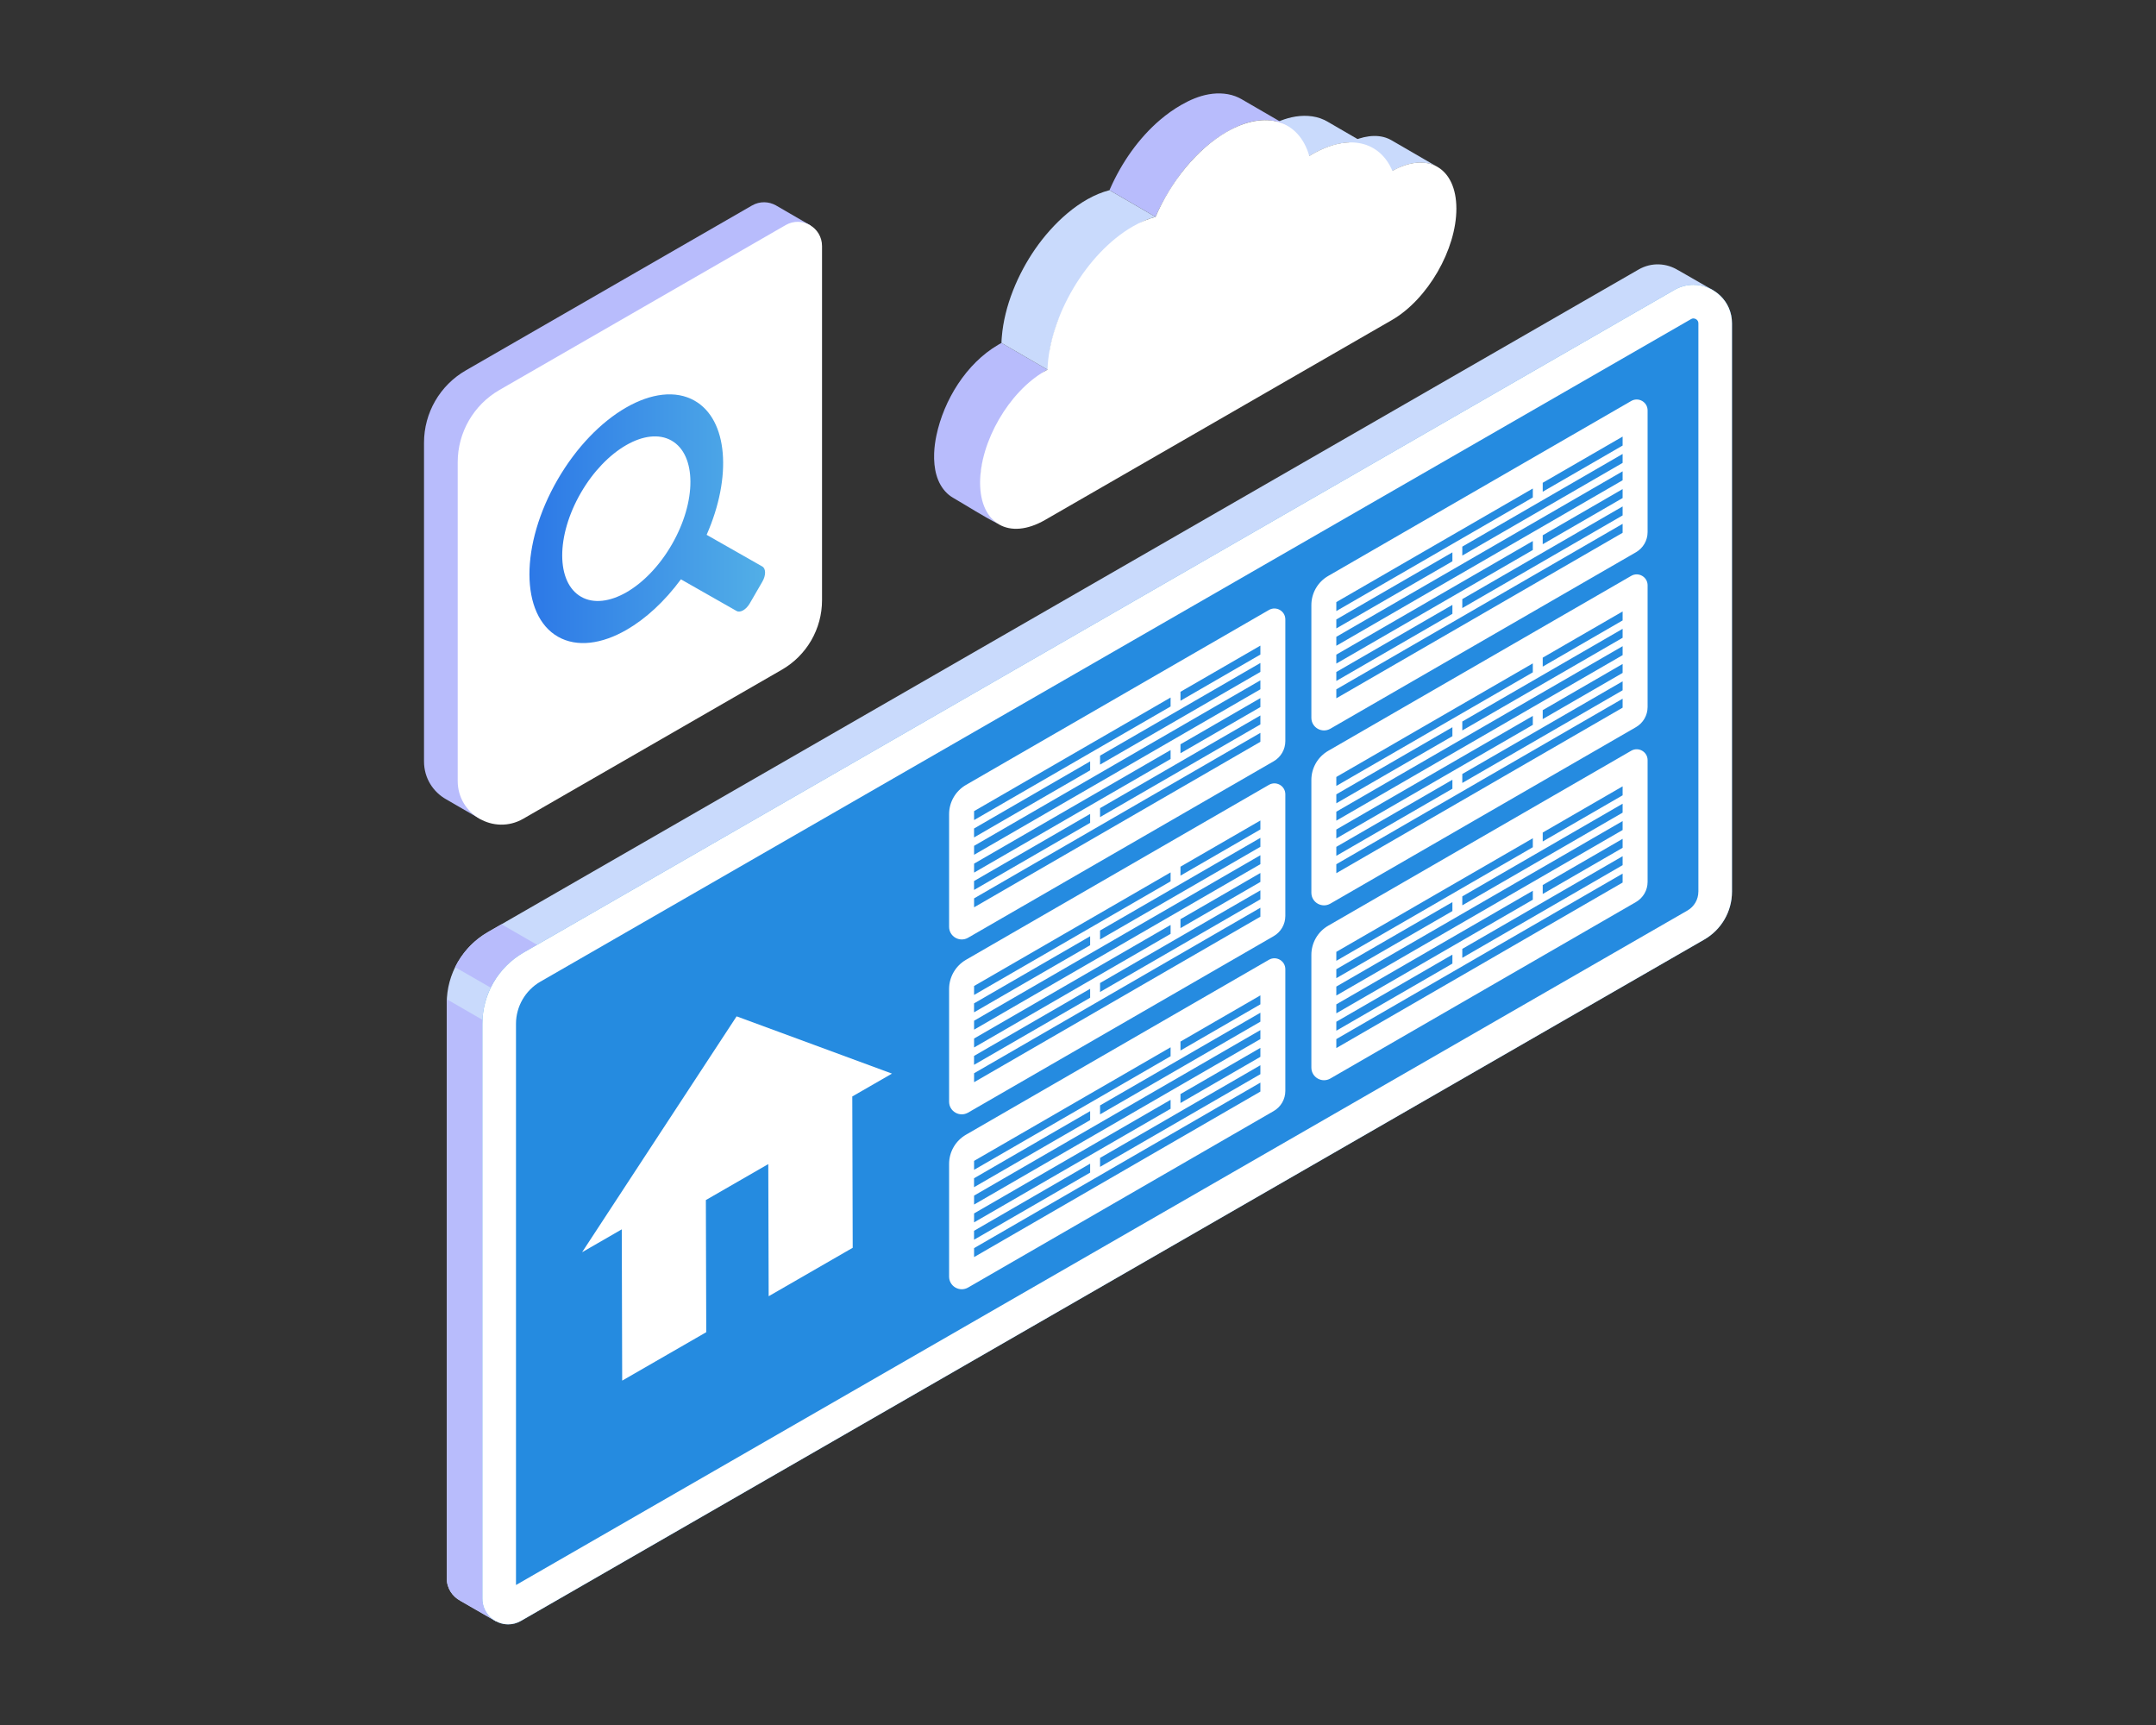 <svg width="300" height="240" viewBox="0 0 300 240" fill="none" xmlns="http://www.w3.org/2000/svg">
<rect x="0" y="0" width="300" height="240" fill="#333333" stroke="none"/>
<g clip-path="url(#clip0)">
<path d="M199.343 22.91C198.675 22.67 197.944 22.585 197.231 22.639C196.188 22.714 195.168 23.057 194.237 23.524C194.201 23.542 194.161 23.564 194.125 23.582C194.005 23.644 193.88 23.706 193.755 23.777L187.347 20.059C187.396 20.032 187.445 20.006 187.49 19.979C187.566 19.939 187.641 19.899 187.713 19.863C187.748 19.845 187.789 19.823 187.824 19.805C187.833 19.801 187.846 19.792 187.855 19.788C189.442 19.005 191.487 18.555 193.172 19.289C193.207 19.307 193.247 19.32 193.283 19.338C193.399 19.392 193.51 19.449 193.617 19.512C195.101 20.37 196.581 21.233 198.065 22.092C198.72 22.47 199.375 22.852 200.03 23.23C199.811 23.101 199.58 22.995 199.343 22.91Z" fill="#C9DAFC"/>
<path d="M176.118 17.768C176.318 17.652 176.554 17.559 176.724 17.466C177.04 17.301 177.365 17.141 177.695 16.998C178.35 16.709 179.032 16.474 179.732 16.318C181.211 15.989 182.86 16.024 184.25 16.678C184.268 16.687 184.29 16.696 184.308 16.705C184.437 16.767 184.562 16.834 184.687 16.905L191.095 20.624C189.896 19.93 188.452 19.725 187.089 19.877C185.783 20.023 184.509 20.473 183.341 21.064C183.279 21.095 183.212 21.131 183.15 21.166C182.976 21.26 182.802 21.353 182.628 21.451C182.481 21.536 182.339 21.625 182.192 21.714C180.997 21.02 179.807 20.33 178.613 19.636C178.021 19.289 177.423 18.947 176.831 18.6C176.519 18.418 176.069 18.248 175.819 17.995C175.89 17.91 175.997 17.835 176.118 17.768Z" fill="#C9DAFC"/>
<path d="M170.031 18.769C166.889 20.775 164.402 23.684 162.5 26.869C161.925 27.834 161.39 28.826 160.931 29.854C160.882 29.961 160.833 30.072 160.788 30.178L154.38 26.46C154.416 26.38 154.447 26.304 154.483 26.224C156.074 22.634 158.436 19.223 161.435 16.669C162.348 15.891 163.333 15.188 164.376 14.592C165.565 13.912 166.844 13.356 168.199 13.12C169.594 12.875 171.091 12.973 172.375 13.596C172.504 13.658 172.633 13.725 172.753 13.796C174.892 15.037 177.027 16.278 179.166 17.515C177.896 16.785 176.363 16.589 174.915 16.79C173.466 16.99 172.089 17.568 170.815 18.293C170.547 18.449 170.289 18.609 170.031 18.769Z" fill="#B8BCFC"/>
<path d="M129.983 63.073C130.014 62.214 130.134 61.374 130.295 60.604C131.329 55.662 134.443 50.587 138.873 47.985C138.904 47.967 138.931 47.949 138.962 47.931L139.35 47.709L145.758 51.428L145.37 51.65C140.874 55.137 137.139 60.302 136.502 65.858C136.351 67.174 136.524 68.477 136.89 69.75C137.255 71.022 137.812 72.143 138.9 72.89C136.77 71.814 134.684 70.457 132.603 69.247C132.509 69.194 132.425 69.136 132.336 69.078C132.309 69.06 132.282 69.042 132.26 69.025C132.197 68.98 132.135 68.931 132.077 68.887C132.05 68.864 132.024 68.847 131.997 68.824C131.926 68.767 131.859 68.704 131.787 68.638C130.317 67.241 129.907 65.115 129.983 63.073Z" fill="#B8BCFC"/>
<path d="M156.47 32.532C153.904 34.293 152.362 36.686 150.74 39.159C149.492 41.059 147.812 42.936 147.077 45.084C146.707 46.161 146.404 47.26 146.159 48.367C146.038 48.923 146.248 49.528 146.159 50.089C146.136 50.231 146.243 51.263 145.753 51.428L139.345 47.709C139.35 47.54 139.359 47.366 139.372 47.197C139.376 47.162 139.376 47.126 139.381 47.09C139.385 47.015 139.394 46.939 139.399 46.864C139.751 42.58 141.613 38.15 144.055 34.627C146.444 31.184 150.196 27.545 154.38 26.46L160.788 30.179C160.659 30.214 160.53 30.25 160.396 30.29C160.378 30.294 160.356 30.303 160.334 30.308C160.209 30.348 160.08 30.388 159.951 30.432C159.902 30.45 159.853 30.468 159.799 30.485C158.632 30.913 157.531 31.802 156.47 32.532Z" fill="#C9DAFC"/>
<path d="M170.695 18.342C166.55 20.731 162.905 25.268 160.788 30.178C159.777 30.441 158.707 30.881 157.607 31.517C151.208 35.205 146.003 44.008 145.753 51.427L145.366 51.65C140.383 54.519 136.36 61.48 136.377 67.192C136.395 72.903 140.446 75.207 145.423 72.338L193.662 44.537C198.644 41.668 202.668 34.707 202.65 28.995C202.632 23.337 198.662 21.024 193.746 23.769C192.009 19.659 187.677 18.529 182.619 21.442C182.472 21.527 182.33 21.616 182.183 21.705C180.774 16.767 176.158 15.197 170.695 18.342Z" fill="white"/>
<path d="M238.407 40.405L233.523 37.598L233.514 37.602C231.932 36.619 229.851 36.437 228.001 37.5L67.895 129.679C64.347 131.721 62.16 135.502 62.16 139.594V219.563C62.16 220.991 62.962 222.134 64.067 222.721V222.726L68.982 225.555L69.762 223.513L68.345 222.197L232.186 127.864C234.57 126.49 236.04 123.95 236.04 121.206V42.135C236.04 42.059 236.027 41.988 236.027 41.913L238.407 40.405Z" fill="#C9DAFC"/>
<path d="M80.296 144.336L63.327 134.563C64.312 132.553 65.885 130.836 67.895 129.679L69.784 128.594L80.287 134.657L80.296 144.336Z" fill="#B8BCFC"/>
<path d="M62.177 139.029L69.815 143.437V221.356L68.345 222.201L69.762 223.518L68.982 225.559L64.067 222.73V222.726C62.962 222.139 62.16 220.995 62.16 219.568V139.594C62.16 139.403 62.168 139.216 62.177 139.029Z" fill="#B8BCFC"/>
<path d="M232.961 40.352L72.854 132.531C69.303 134.572 67.119 138.353 67.119 142.446V222.415C67.119 225.173 70.109 226.894 72.498 225.515L237.145 130.72C239.529 129.346 241 126.81 241 124.061V44.987C241 40.868 236.535 38.292 232.961 40.352Z" fill="#258BE0"/>
<path d="M182.472 132.851V148.535C182.472 149.887 183.938 150.728 185.11 150.056L227.636 125.502C228.639 124.924 229.258 123.856 229.258 122.695V105.761C229.258 104.596 227.992 103.866 226.981 104.449L184.825 128.789C183.368 129.626 182.472 131.174 182.472 132.851ZM225.782 110.65L214.664 117.077V115.832L225.782 109.404V110.65ZM225.782 113.065L203.474 125.96V124.715L225.782 111.82V113.065ZM225.782 117.954L214.664 124.381V123.136L225.782 116.708V117.954ZM225.782 120.369L203.474 133.264V132.019L225.782 119.124V120.369ZM185.944 144.571L225.782 121.543V122.789L185.944 145.817V144.571ZM185.944 142.156L202.097 132.819V134.065L185.944 143.402V142.156ZM185.944 139.736L213.287 123.932V125.177L185.944 140.982V139.736ZM185.944 137.263L225.782 114.235V115.48L185.944 138.509V137.263ZM185.944 134.848L202.097 125.511V126.757L185.944 136.093V134.848ZM185.944 132.432L213.287 116.628V117.874L185.944 133.678V132.432Z" fill="white"/>
<path d="M182.472 108.519V124.204C182.472 125.556 183.938 126.397 185.11 125.725L227.636 101.171C228.639 100.593 229.258 99.525 229.258 98.364V81.43C229.258 80.265 227.992 79.535 226.981 80.118L184.825 104.458C183.368 105.295 182.472 106.843 182.472 108.519ZM225.782 86.319L214.664 92.746V91.501L225.782 85.073V86.319ZM225.782 88.734L203.474 101.629V100.384L225.782 87.489V88.734ZM225.782 93.623L214.664 100.05V98.805L225.782 92.377V93.623ZM225.782 96.038L203.474 108.933V107.688L225.782 94.793V96.038ZM185.944 120.24L225.782 97.212V98.458L185.944 121.486V120.24ZM185.944 117.825L202.097 108.488V109.734L185.944 119.071V117.825ZM185.944 115.41L213.287 99.605V100.851L185.944 116.655V115.41ZM185.944 112.932L225.782 89.904V91.149L185.944 114.178V112.932ZM185.944 110.517L202.097 101.18V102.426L185.944 111.762V110.517ZM185.944 108.101L213.287 92.297V93.543L185.944 109.347V108.101Z" fill="white"/>
<path d="M182.472 84.188V99.868C182.472 101.22 183.938 102.061 185.11 101.389L227.636 76.836C228.639 76.257 229.258 75.19 229.258 74.029V57.099C229.258 55.934 227.992 55.204 226.981 55.787L184.825 80.127C183.368 80.963 182.472 82.511 182.472 84.188ZM225.782 61.988L214.664 68.415V67.17L225.782 60.742V61.988ZM225.782 64.403L203.474 77.298V76.053L225.782 63.158V64.403ZM225.782 69.292L214.664 75.719V74.474L225.782 68.046V69.292ZM225.782 71.707L203.474 84.602V83.357L225.782 70.461V71.707ZM185.944 95.909L225.782 72.881V74.127L185.944 97.155V95.909ZM185.944 93.494L202.097 84.157V85.403L185.944 94.74V93.494ZM185.944 91.079L213.287 75.274V76.52L185.944 92.324V91.079ZM185.944 88.601L225.782 65.573V66.818L185.944 89.847V88.601ZM185.944 86.186L202.097 76.849V78.094L185.944 87.431V86.186ZM185.944 83.77L213.287 67.966V69.212L185.944 85.016V83.77Z" fill="white"/>
<path d="M132.064 161.933V177.617C132.064 178.969 133.53 179.81 134.702 179.138L177.227 154.584C178.23 154.006 178.849 152.938 178.849 151.777V134.843C178.849 133.678 177.584 132.948 176.572 133.531L134.417 157.871C132.964 158.708 132.064 160.256 132.064 161.933ZM175.378 139.732L164.26 146.159V144.914L175.378 138.486V139.732ZM175.378 142.147L153.07 155.042V153.797L175.378 140.902V142.147ZM175.378 147.036L164.26 153.463V152.218L175.378 145.79V147.036ZM175.378 149.451L153.07 162.346V161.101L175.378 148.206V149.451ZM135.54 173.653L175.378 150.625V151.871L135.54 174.899V173.653ZM135.54 171.238L151.689 161.901V163.147L135.535 172.484V171.238H135.54ZM135.54 168.823L162.883 153.018V154.264L135.54 170.068V168.823ZM135.54 166.345L175.378 143.317V144.563L135.54 167.591V166.345ZM135.54 163.93L151.689 154.593V155.839L135.535 165.175V163.93H135.54ZM135.54 161.514L162.883 145.71V146.956L135.54 162.76V161.514Z" fill="white"/>
<path d="M132.064 137.601V153.281C132.064 154.633 133.53 155.474 134.702 154.802L177.227 130.248C178.23 129.67 178.849 128.602 178.849 127.441V110.507C178.849 109.342 177.584 108.612 176.572 109.195L134.417 133.535C132.964 134.376 132.064 135.924 132.064 137.601ZM175.378 115.4L164.26 121.828V120.582L175.378 114.155V115.4ZM175.378 117.816L153.07 130.711V129.465L175.378 116.57V117.816ZM175.378 122.704L164.26 129.132V127.886L175.378 121.459V122.704ZM175.378 125.12L153.07 138.015V136.769L175.378 123.874V125.12ZM135.54 149.322L175.378 126.294V127.539L135.54 150.567V149.322ZM135.54 146.907L151.689 137.57V138.815L135.535 148.152V146.907H135.54ZM135.54 144.491L162.883 128.687V129.932L135.54 145.737V144.491ZM135.54 142.014L175.378 118.986V120.231L135.54 143.259V142.014ZM135.54 139.598L151.689 130.262V131.507L135.535 140.844V139.598H135.54ZM135.54 137.183L162.883 121.379V122.624L135.54 138.428V137.183Z" fill="white"/>
<path d="M132.064 113.27V128.95C132.064 130.302 133.53 131.143 134.702 130.471L177.227 105.917C178.23 105.339 178.849 104.271 178.849 103.11V86.176C178.849 85.011 177.584 84.281 176.572 84.864L134.417 109.204C132.964 110.045 132.064 111.593 132.064 113.27ZM175.378 91.069L164.26 97.497V96.251L175.378 89.824V91.069ZM175.378 93.485L153.07 106.38V105.134L175.378 92.239V93.485ZM175.378 98.373L164.26 104.801V103.555L175.378 97.128V98.373ZM175.378 100.788L153.07 113.684V112.438L175.378 99.543V100.788ZM135.54 124.991L175.378 101.963V103.208L135.54 126.236V124.991ZM135.54 122.576L151.689 113.239V114.484L135.535 123.821V122.576H135.54ZM135.54 120.16L162.883 104.356V105.601L135.54 121.406V120.16ZM135.54 117.683L175.378 94.654V95.9L135.54 118.928V117.683ZM135.54 115.267L151.689 105.931V107.176L135.535 116.513V115.267H135.54ZM135.54 112.852L162.883 97.048V98.293L135.54 114.097V112.852Z" fill="white"/>
<path d="M235.63 39.626C234.739 39.626 233.821 39.853 232.961 40.351L72.854 132.53C69.307 134.572 67.119 138.353 67.119 142.445V222.414C67.119 224.505 68.839 225.999 70.711 225.999C71.308 225.999 71.918 225.848 72.498 225.514L237.145 130.72C239.529 129.345 241 126.81 241 124.061V44.986C241 41.863 238.429 39.626 235.63 39.626ZM236.321 124.061C236.321 125.137 235.742 126.138 234.81 126.676L71.798 220.524V142.445C71.798 140.034 73.099 137.783 75.194 136.578L235.301 44.399C235.416 44.332 235.523 44.301 235.635 44.301C235.849 44.301 236.325 44.474 236.325 44.99V124.061H236.321Z" fill="white"/>
<path d="M124.114 149.372L113.308 145.386L102.497 141.405L91.744 157.81L80.996 174.224L86.517 171.039L86.575 192.088L98.272 185.349L98.219 166.964L106.904 161.96L106.958 180.344L118.651 173.605L118.593 152.552L124.114 149.372Z" fill="white"/>
<path d="M64.815 51.534L104.631 28.595C105.741 27.954 106.984 28.03 107.965 28.573L108 28.595C108.005 28.599 108.009 28.599 108.014 28.604L112.804 31.379L108.143 48.024V79.9C108.143 83.885 106.013 87.573 102.55 89.566L68.781 109.022L66.932 114.017L62.097 111.219C60.292 110.205 59 108.292 59 105.93V61.587C59 57.441 61.215 53.607 64.815 51.534Z" fill="#B8BCFC"/>
<path d="M63.688 64.309V108.652C63.688 113.327 68.759 116.25 72.814 113.91L108.789 93.181C112.247 91.189 114.382 87.506 114.382 83.516V34.235C114.382 31.641 111.57 30.018 109.319 31.317L69.499 54.256C65.903 56.329 63.688 60.163 63.688 64.309Z" fill="white"/>
<path d="M87.105 56.711C90.554 54.723 94.008 54.247 96.646 55.746C101.312 58.397 101.873 66.346 98.326 74.41L106.075 78.818C106.583 79.107 106.588 80.055 106.08 80.927L104.333 83.943C104.079 84.383 103.745 84.721 103.415 84.912C103.081 85.103 102.746 85.148 102.492 85.006L94.748 80.602C92.475 83.689 89.832 86.1 87.19 87.626C83.741 89.614 80.292 90.09 77.649 88.591C72.369 85.588 72.342 75.802 77.587 66.733C80.212 62.196 83.656 58.699 87.105 56.711ZM80.867 83.035C82.613 84.027 84.899 83.711 87.181 82.399C89.463 81.082 91.744 78.769 93.478 75.767C96.949 69.762 96.931 63.285 93.438 61.297C91.691 60.305 89.405 60.621 87.123 61.938C84.841 63.254 82.56 65.567 80.826 68.565C77.351 74.57 77.368 81.047 80.867 83.035Z" fill="url(#paint0_linear)"/>
</g>
<defs>
<linearGradient id="paint0_linear" x1="106.46" y1="72.167" x2="73.674" y2="72.167" gradientUnits="userSpaceOnUse">
<stop stop-color="#52AFE7"/>
<stop offset="1" stop-color="#2C78E7"/>
</linearGradient>
<clipPath id="clip0">
<rect width="182" height="213" fill="white" transform="translate(59 13)"/>
</clipPath>
</defs>
</svg>
